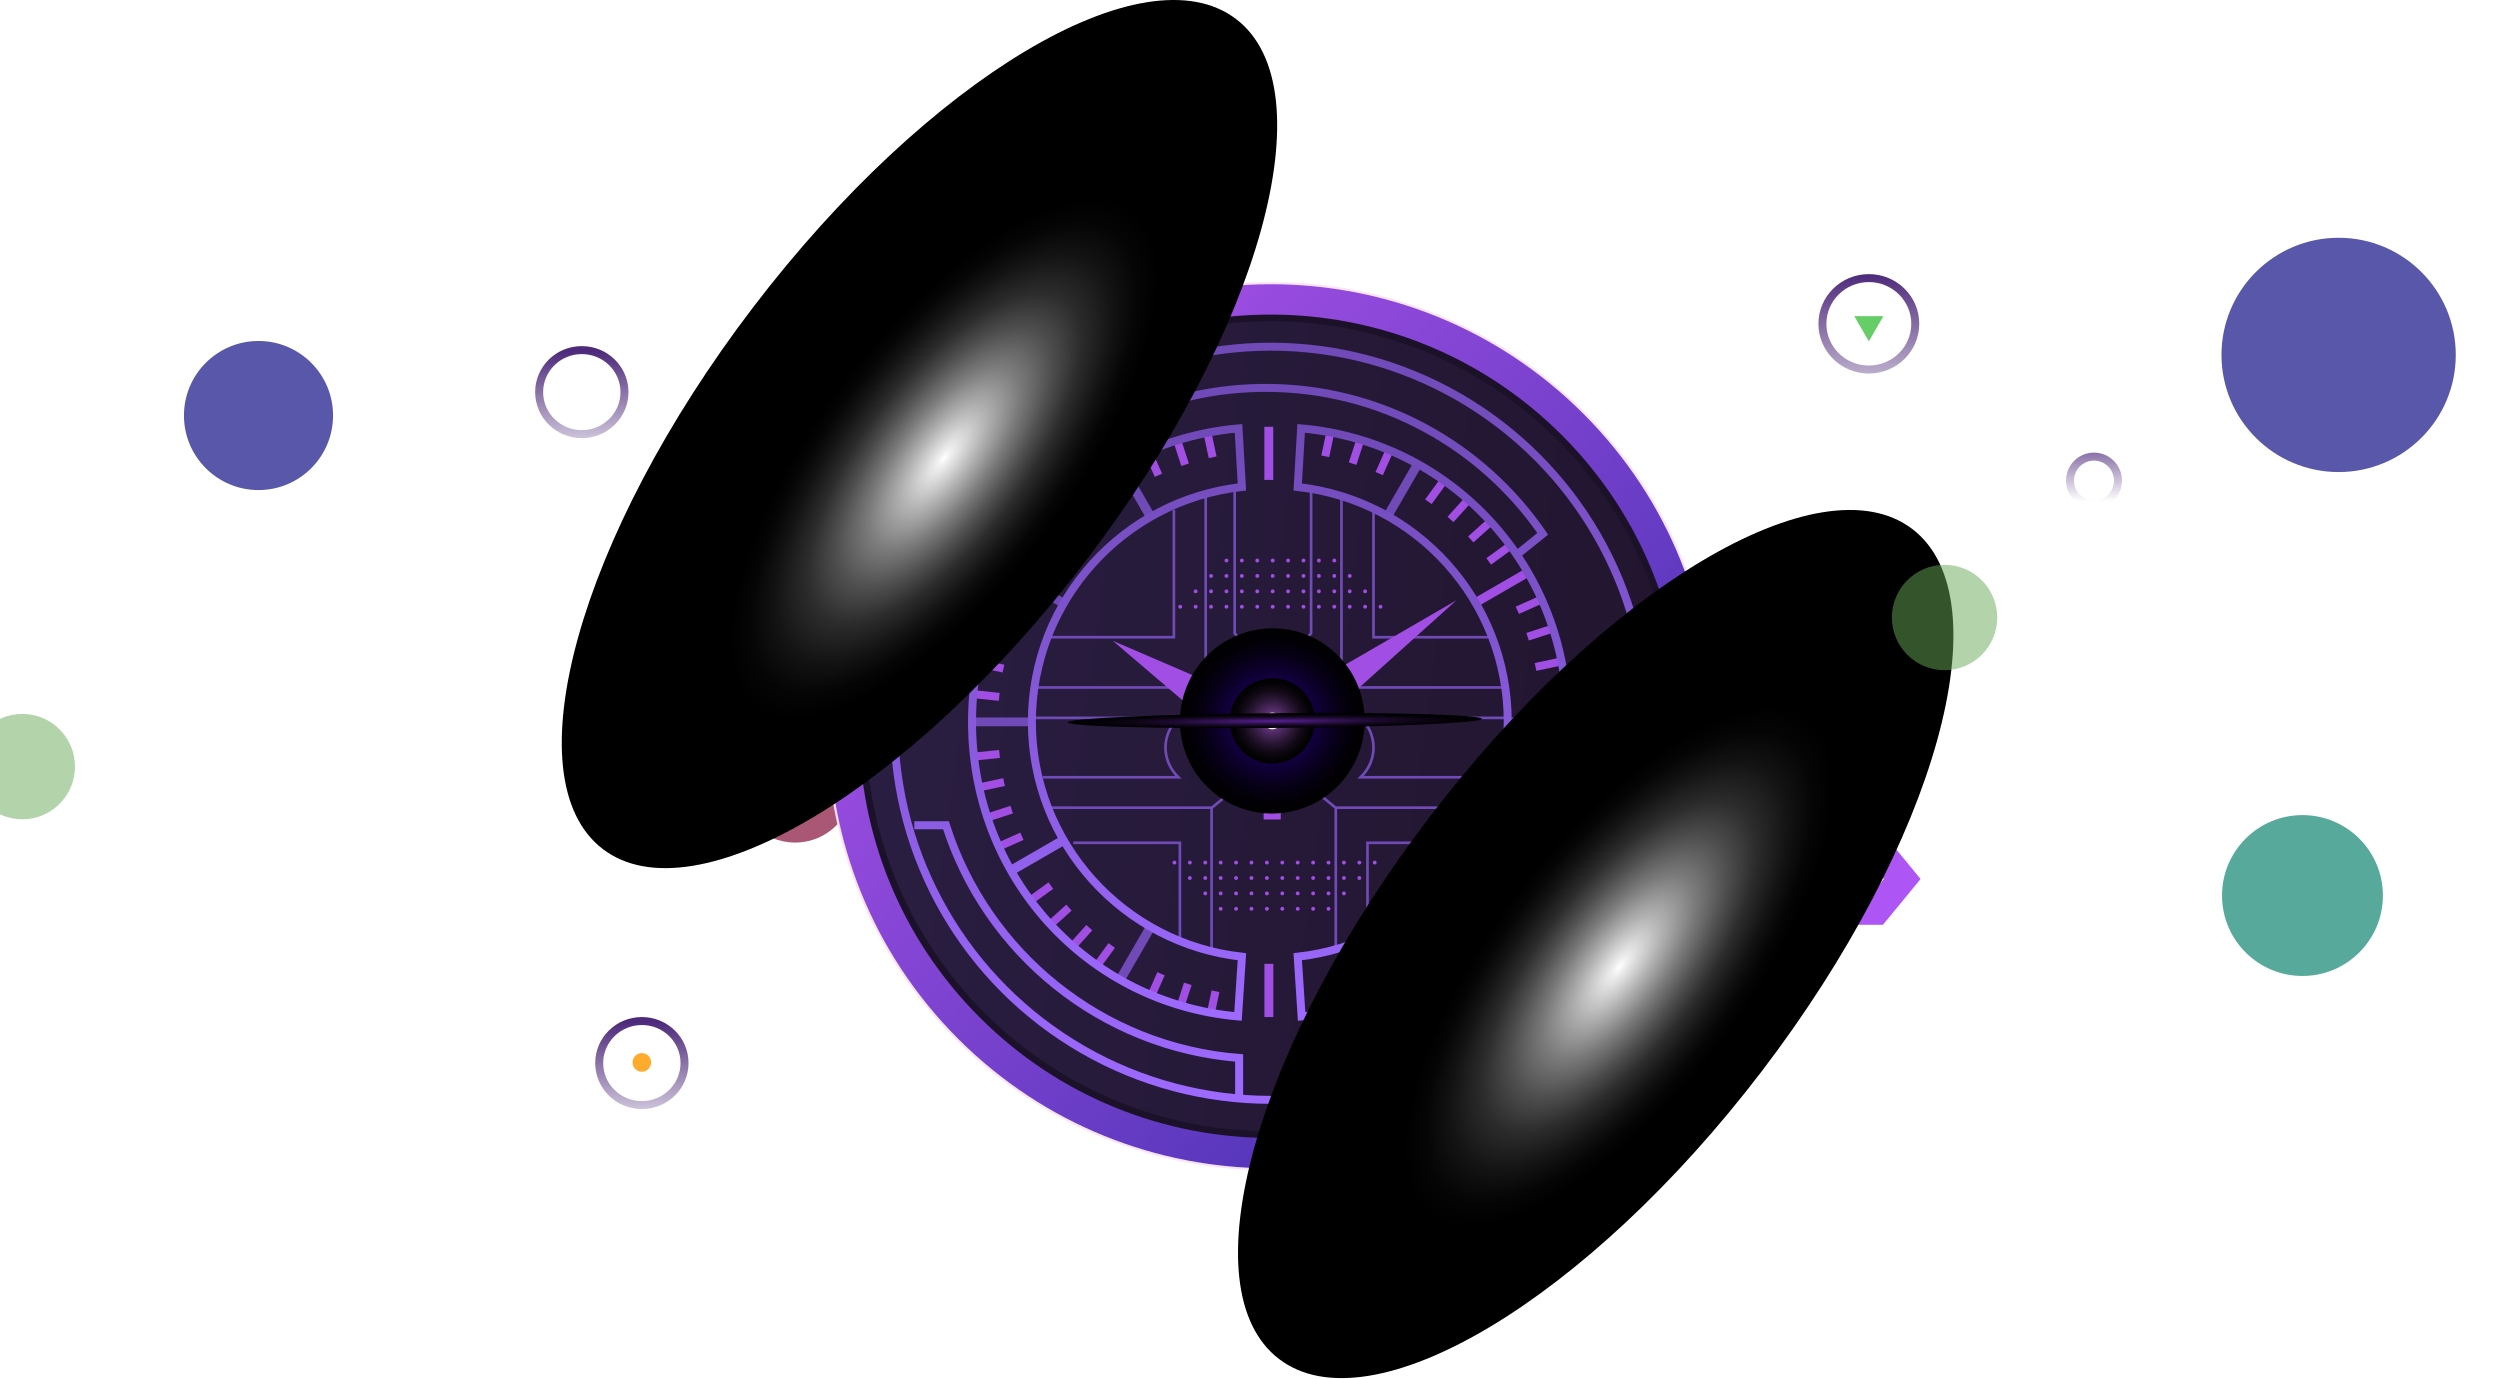<svg width="939" height="518" viewBox="0 0 939 518" fill="none" xmlns="http://www.w3.org/2000/svg">
<g filter="url(#filter0_iif_3827_11910)">
<circle cx="306.907" cy="295.907" r="21.907" fill="#AA5775"/>
</g>
<path d="M490.267 227.017L476.135 209.813L490.267 192.604H504.054L489.921 209.808L504.059 227.017H490.267Z" fill="#AE55F5"/>
<path d="M463.601 227.017L449.469 209.813L463.601 192.604H477.382L463.25 209.808L477.388 227.017H463.601Z" fill="#AE55F5"/>
<path d="M436.929 227.017L422.797 209.813L436.929 192.604H450.716L436.583 209.808L450.721 227.017H436.929Z" fill="#AE55F5"/>
<path d="M410.263 227.017L396.125 209.813L410.263 192.604H424.044L409.911 209.808L424.049 227.017H410.263Z" fill="#AE55F5"/>
<path d="M383.591 227.017L369.459 209.813L383.591 192.604H397.378L383.245 209.808L397.383 227.017H383.591Z" fill="#AE55F5"/>
<path d="M356.927 227.017L342.789 209.813L356.927 192.604H370.708L356.575 209.808L370.713 227.017H356.927Z" fill="#AE55F5"/>
<path d="M330.256 227.017L316.123 209.813L330.256 192.604H344.042L329.909 209.808L344.042 227.017H330.256Z" fill="#AE55F5"/>
<path d="M303.589 227.017L289.451 209.813L303.589 192.604H317.37L303.237 209.808L317.375 227.017H303.589Z" fill="#AE55F5"/>
<path d="M276.918 227.017L262.785 209.813L276.918 192.604H290.704L276.571 209.808L290.704 227.017H276.918Z" fill="#AE55F5"/>
<path d="M250.251 227.017L236.113 209.813L250.251 192.604H264.032L249.9 209.808L264.038 227.017H250.251Z" fill="#AE55F5"/>
<path d="M467.215 347.36L481.348 330.156L467.215 312.946H453.429L467.561 330.15L453.423 347.36H467.215Z" fill="#AE55F5"/>
<path d="M493.881 347.36L508.014 330.156L493.881 312.946H480.1L494.233 330.15L480.095 347.36H493.881Z" fill="#AE55F5"/>
<path d="M520.553 347.36L534.686 330.156L520.553 312.946H506.767L520.899 330.15L506.761 347.36H520.553Z" fill="#AE55F5"/>
<path d="M547.219 347.36L561.357 330.156L547.219 312.946H533.439L547.571 330.15L533.433 347.36H547.219Z" fill="#AE55F5"/>
<path d="M573.891 347.36L588.023 330.156L573.891 312.946H560.105L574.237 330.15L560.099 347.36H573.891Z" fill="#AE55F5"/>
<path d="M600.555 347.36L614.693 330.156L600.555 312.946H586.775L600.907 330.15L586.769 347.36H600.555Z" fill="#AE55F5"/>
<path d="M627.227 347.36L641.359 330.156L627.227 312.946H613.441L627.573 330.15L613.441 347.36H627.227Z" fill="#AE55F5"/>
<path d="M653.893 347.36L668.031 330.156L653.893 312.946H640.112L654.245 330.15L640.107 347.36H653.893Z" fill="#AE55F5"/>
<path d="M680.565 347.36L694.697 330.156L680.565 312.946H666.778L680.911 330.15L666.778 347.36H680.565Z" fill="#AE55F5"/>
<path d="M707.231 347.36L721.369 330.156L707.231 312.946H693.45L707.583 330.15L693.445 347.36H707.231Z" fill="#AE55F5"/>
<path d="M594.925 390.415C659.89 325.45 659.89 220.121 594.925 155.155C529.959 90.19 424.63 90.19 359.665 155.155C294.7 220.12 294.7 325.45 359.665 390.415C424.63 455.38 529.959 455.38 594.925 390.415Z" fill="url(#paint0_linear_3827_11910)"/>
<path d="M594.991 155.089C659.992 220.091 659.992 325.479 594.991 390.481C529.989 455.483 424.601 455.483 359.599 390.481C294.597 325.479 294.597 220.091 359.599 155.089C424.601 90.088 529.989 90.088 594.991 155.089Z" stroke="#F8E4FF" stroke-width="0.838"/>
<path d="M626.617 305.843C644.839 223.446 592.815 141.878 510.417 123.656C428.02 105.434 346.452 157.459 328.23 239.856C310.008 322.253 362.033 403.822 444.43 422.043C526.828 440.265 608.396 388.24 626.617 305.843Z" fill="url(#paint1_linear_3827_11910)"/>
<path d="M463.738 184.209L463.738 237.896C469.667 245.073 485.789 245.801 492.446 237.896L492.446 184.211" stroke="#704AB7"/>
<path d="M564.74 258.209L503.854 258.209V185.701M559.517 303.353L501.717 303.353V356.676M504.051 257.953L494.463 264.089C504.262 273.321 504.262 288.241 494.463 297.473L501.914 303.609" stroke="#704AB7"/>
<path d="M553.672 316.556H513.628V352.949" stroke="#704AB7"/>
<path d="M559.658 239.336H515.889V191.542" stroke="#704AB7"/>
<path d="M389.211 258.209L452.861 258.209V185.701M394.434 303.353L455.081 303.353V356.676M452.664 257.953L462.335 264.089C452.536 273.321 452.536 288.241 462.335 297.473L454.884 303.609" stroke="#704AB7"/>
<path d="M403.127 316.556H443.171V352.949" stroke="#704AB7"/>
<path d="M388.504 269.629H442.574C436.152 275.877 436.152 285.684 442.574 291.933H391.605" stroke="#704AB7"/>
<path d="M565.143 269.629H511.072C517.495 275.877 517.495 285.684 511.072 291.933H562.042" stroke="#704AB7"/>
<path d="M394.242 239.336H440.909V191.542" stroke="#704AB7"/>
<path d="M695.115 339.21V339.173H697.423L695.115 339.21Z" fill="#704AB7"/>
<path d="M585.747 164.333C645.644 224.23 645.644 321.341 585.747 381.237C525.851 441.134 428.739 441.134 368.843 381.237C308.947 321.341 308.947 224.229 368.843 164.333C428.739 104.437 525.851 104.437 585.747 164.333Z" stroke="#1B1229" stroke-width="2.514"/>
<path d="M411.37 182.049L416.613 189.255M402.336 189.443L408.305 196.058M442.372 166.077L445.115 174.547M453.611 163.039L455.467 171.751M431.482 170.353L435.112 178.5M394.135 197.752L400.776 203.721M386.848 206.867L394.054 212.11M366.467 260.804L375.313 261.746M368.215 249.269L376.899 251.125M375.313 227.06L383.433 230.69M371.172 238.003L379.615 240.746M368.43 295.598L377.115 293.742M366.574 284.09L375.421 283.175M394.914 346.847L401.502 340.904M412.311 362.334L417.554 355.128M403.196 355.048L409.138 348.433M387.52 337.839L394.699 332.623M371.549 306.837L379.992 304.094M375.743 317.7L383.837 314.097M454.687 380.968L456.542 372.31M432.477 373.869L436.08 365.749M443.394 377.983L446.136 369.54" stroke="#A14EE4" stroke-width="3"/>
<path d="M559.036 196.651L552.415 202.605M578.018 225.592L569.902 229.223M566.378 205.622L559.17 210.855M582.237 236.405L573.773 239.155M550.786 188.482L544.806 195.103M510.792 165.681L508.042 174.145M499.606 162.718L497.764 171.395M521.632 169.766L518.028 177.882M541.762 181.246L536.503 188.455M567.019 335.722L559.81 330.489M551.614 352.942L545.687 346.348M559.757 344.719L553.162 338.766M542.617 360.311L537.411 353.129M511.86 376.17L509.11 367.733M522.646 371.952L519.042 363.835M500.674 379.214L498.832 370.537M582.557 304.726L574.121 301.976M578.446 315.565L570.329 311.961M587.11 260.113L578.327 261.047M585.375 248.659L576.752 250.501M585.161 294.66L576.538 292.818M587.004 283.233L578.22 282.326" stroke="#A14EE4" stroke-width="3"/>
<path d="M573.463 217.146L571.804 214.257L554.444 224.289C555.005 225.252 555.567 226.188 556.102 227.177L573.463 217.146ZM474.917 180.286C475.479 180.286 476.041 180.232 476.576 180.232C477.111 180.232 477.673 180.259 478.234 180.286V160.304H474.891V180.286H474.917ZM474.917 361.995V382.004H478.261V361.995C477.699 361.995 477.164 362.048 476.603 362.048C476.041 362.048 475.479 362.022 474.944 361.995H474.917Z" fill="#A14EE4"/>
<path d="M381.556 327.997L379.77 324.884L398.388 314.134C398.964 315.171 399.541 316.238 400.175 317.246L381.556 327.997Z" fill="url(#paint2_linear_3827_11910)"/>
<path d="M523.218 193.756C522.231 193.18 521.245 192.605 520.258 192.056L530.537 174.267L533.497 175.966L523.218 193.756Z" fill="#704AB7"/>
<path d="M386.707 269.469C386.679 270.004 386.679 270.565 386.679 271.127C386.679 271.689 386.707 272.224 386.707 272.786H365.406V269.469H386.707Z" fill="#704AB7"/>
<path d="M588.793 269.469C588.765 270.004 588.765 270.565 588.765 271.127C588.765 271.689 588.793 272.224 588.793 272.786H567.492V269.469H588.793Z" fill="#704AB7"/>
<path d="M422.77 367.934L419.732 366.19L430.222 348.023C431.234 348.614 432.247 349.205 433.259 349.767L422.77 367.934Z" fill="#704AB7"/>
<path d="M530.334 367.987L519.469 349.162C520.544 348.581 521.59 347.97 522.606 347.36L533.472 366.186L530.334 367.987Z" fill="#704AB7"/>
<path d="M571.682 327.996L553.355 317.419C553.949 316.401 554.543 315.382 555.109 314.364L573.436 324.942L571.682 327.996Z" fill="url(#paint3_linear_3827_11910)"/>
<path d="M397.761 227.633L379.77 217.261H379.797L381.521 214.258L399.485 224.63C398.901 225.631 398.318 226.632 397.761 227.633Z" fill="#704AB7"/>
<path d="M422.729 174.294L433.202 192.412C432.194 192.972 431.186 193.56 430.178 194.148L419.705 176.03L422.729 174.294Z" fill="#704AB7"/>
<path d="M417.98 240.699L458.083 257.947C458.083 257.947 452.748 263.228 451.417 269.218L417.98 240.699Z" fill="#A14EE4"/>
<path d="M491.391 257.704L547.045 225.462L499.363 268.285C499.363 268.285 497.739 260.752 491.391 257.704Z" fill="#A14EE4"/>
<path fill-rule="evenodd" clip-rule="evenodd" d="M474.627 252.313H481.048V257.727C487.317 259.205 491.982 264.819 491.982 271.519C491.982 279.346 485.616 285.691 477.763 285.691C469.911 285.691 463.545 279.346 463.545 271.519C463.545 264.766 468.283 259.116 474.627 257.693V252.313ZM485.833 271.519C485.833 275.961 482.22 279.562 477.763 279.562C473.306 279.562 469.693 275.961 469.693 271.519C469.693 267.076 473.306 263.475 477.763 263.475C482.22 263.475 485.833 267.076 485.833 271.519ZM483.965 294.538C482.361 296.137 480.187 297.034 477.919 297.034C475.652 297.034 473.477 296.137 471.874 294.538C470.27 292.94 469.37 290.773 469.37 288.513H463.67C463.67 292.279 465.171 295.892 467.843 298.556C469.725 300.431 472.079 301.728 474.627 302.331V307.784H481.048V302.369C483.659 301.783 486.073 300.471 487.995 298.556C490.667 295.892 492.168 292.279 492.168 288.513H486.469C486.469 290.773 485.568 292.94 483.965 294.538Z" fill="#A14EE4"/>
<path d="M465.182 160.902C408.368 165.898 365.092 213.016 365.092 271.128C365.092 329.24 408.184 376.774 464.998 381.769L466.465 359.345C422.089 354.435 387.576 316.812 387.576 271.128C387.576 225.443 422.089 187.82 466.465 182.91L465.182 160.902Z" stroke="url(#paint4_linear_3827_11910)" stroke-width="3"/>
<path d="M488.703 160.902C545.517 165.898 588.793 213.016 588.793 271.128C588.793 329.24 545.701 376.774 488.886 381.769L487.42 359.345C531.795 354.435 566.309 316.812 566.309 271.128C566.309 225.443 531.795 187.82 487.42 182.91L488.703 160.902Z" stroke="url(#paint5_linear_3827_11910)" stroke-width="3"/>
<circle cx="477.294" cy="271.66" r="141.444" stroke="url(#paint6_linear_3827_11910)" stroke-width="3"/>
<circle cx="460.657" cy="210.534" r="0.723" fill="#A14EE4"/>
<circle cx="466.444" cy="210.534" r="0.723" fill="#A14EE4"/>
<circle cx="472.231" cy="210.534" r="0.723" fill="#A14EE4"/>
<circle cx="478.018" cy="210.534" r="0.723" fill="#A14EE4"/>
<circle cx="483.803" cy="210.534" r="0.723" fill="#A14EE4"/>
<circle cx="489.591" cy="210.534" r="0.723" fill="#A14EE4"/>
<circle cx="495.378" cy="210.534" r="0.723" fill="#A14EE4"/>
<circle cx="501.165" cy="210.534" r="0.723" fill="#A14EE4"/>
<circle cx="460.657" cy="216.321" r="0.723" fill="#A14EE4"/>
<circle cx="454.87" cy="216.321" r="0.723" fill="#A14EE4"/>
<circle cx="466.444" cy="216.321" r="0.723" fill="#A14EE4"/>
<circle cx="472.231" cy="216.321" r="0.723" fill="#A14EE4"/>
<circle cx="478.016" cy="216.321" r="0.723" fill="#A14EE4"/>
<circle cx="483.803" cy="216.321" r="0.723" fill="#A14EE4"/>
<circle cx="489.591" cy="216.321" r="0.723" fill="#A14EE4"/>
<circle cx="495.378" cy="216.321" r="0.723" fill="#A14EE4"/>
<circle cx="501.165" cy="216.321" r="0.723" fill="#A14EE4"/>
<circle cx="506.952" cy="216.321" r="0.723" fill="#A14EE4"/>
<circle cx="460.657" cy="222.107" r="0.723" fill="#A14EE4"/>
<circle cx="454.87" cy="222.107" r="0.723" fill="#A14EE4"/>
<circle cx="449.083" cy="222.107" r="0.723" fill="#A14EE4"/>
<circle cx="466.444" cy="222.107" r="0.723" fill="#A14EE4"/>
<circle cx="472.229" cy="222.107" r="0.723" fill="#A14EE4"/>
<circle cx="478.016" cy="222.107" r="0.723" fill="#A14EE4"/>
<circle cx="483.803" cy="222.107" r="0.723" fill="#A14EE4"/>
<circle cx="489.591" cy="222.107" r="0.723" fill="#A14EE4"/>
<circle cx="495.378" cy="222.107" r="0.723" fill="#A14EE4"/>
<circle cx="501.165" cy="222.107" r="0.723" fill="#A14EE4"/>
<circle cx="506.952" cy="222.107" r="0.723" fill="#A14EE4"/>
<circle cx="512.739" cy="222.107" r="0.723" fill="#A14EE4"/>
<circle cx="460.657" cy="227.894" r="0.723" fill="#A14EE4"/>
<circle cx="454.87" cy="227.894" r="0.723" fill="#A14EE4"/>
<circle cx="449.083" cy="227.894" r="0.723" fill="#A14EE4"/>
<circle cx="443.296" cy="227.894" r="0.723" fill="#A14EE4"/>
<circle cx="466.442" cy="227.894" r="0.723" fill="#A14EE4"/>
<circle cx="472.229" cy="227.894" r="0.723" fill="#A14EE4"/>
<circle cx="478.016" cy="227.894" r="0.723" fill="#A14EE4"/>
<circle cx="483.803" cy="227.894" r="0.723" fill="#A14EE4"/>
<circle cx="489.591" cy="227.894" r="0.723" fill="#A14EE4"/>
<circle cx="495.378" cy="227.894" r="0.723" fill="#A14EE4"/>
<circle cx="501.165" cy="227.894" r="0.723" fill="#A14EE4"/>
<circle cx="506.952" cy="227.894" r="0.723" fill="#A14EE4"/>
<circle cx="512.737" cy="227.894" r="0.723" fill="#A14EE4"/>
<circle cx="518.524" cy="227.894" r="0.723" fill="#A14EE4"/>
<circle r="0.723" transform="matrix(1 0 0 -1 458.487 341.35)" fill="#A14EE4"/>
<circle r="0.723" transform="matrix(1 0 0 -1 464.274 341.35)" fill="#A14EE4"/>
<circle r="0.723" transform="matrix(1 0 0 -1 470.061 341.35)" fill="#A14EE4"/>
<circle r="0.723" transform="matrix(1 0 0 -1 475.848 341.35)" fill="#A14EE4"/>
<circle r="0.723" transform="matrix(1 0 0 -1 481.634 341.35)" fill="#A14EE4"/>
<circle r="0.723" transform="matrix(1 0 0 -1 487.421 341.35)" fill="#A14EE4"/>
<circle r="0.723" transform="matrix(1 0 0 -1 493.208 341.35)" fill="#A14EE4"/>
<circle r="0.723" transform="matrix(1 0 0 -1 498.995 341.35)" fill="#A14EE4"/>
<circle r="0.723" transform="matrix(1 0 0 -1 458.487 335.563)" fill="#A14EE4"/>
<circle r="0.723" transform="matrix(1 0 0 -1 452.7 335.563)" fill="#A14EE4"/>
<circle r="0.723" transform="matrix(1 0 0 -1 464.274 335.563)" fill="#A14EE4"/>
<circle r="0.723" transform="matrix(1 0 0 -1 470.061 335.563)" fill="#A14EE4"/>
<circle r="0.723" transform="matrix(1 0 0 -1 475.846 335.563)" fill="#A14EE4"/>
<circle r="0.723" transform="matrix(1 0 0 -1 481.634 335.563)" fill="#A14EE4"/>
<circle r="0.723" transform="matrix(1 0 0 -1 487.421 335.563)" fill="#A14EE4"/>
<circle r="0.723" transform="matrix(1 0 0 -1 493.208 335.563)" fill="#A14EE4"/>
<circle r="0.723" transform="matrix(1 0 0 -1 498.995 335.563)" fill="#A14EE4"/>
<circle r="0.723" transform="matrix(1 0 0 -1 504.782 335.563)" fill="#A14EE4"/>
<circle r="0.723" transform="matrix(1 0 0 -1 458.487 329.777)" fill="#A14EE4"/>
<circle r="0.723" transform="matrix(1 0 0 -1 452.7 329.777)" fill="#A14EE4"/>
<circle r="0.723" transform="matrix(1 0 0 -1 446.913 329.777)" fill="#A14EE4"/>
<circle r="0.723" transform="matrix(1 0 0 -1 464.274 329.777)" fill="#A14EE4"/>
<circle r="0.723" transform="matrix(1 0 0 -1 470.059 329.777)" fill="#A14EE4"/>
<circle r="0.723" transform="matrix(1 0 0 -1 475.846 329.777)" fill="#A14EE4"/>
<circle r="0.723" transform="matrix(1 0 0 -1 481.634 329.777)" fill="#A14EE4"/>
<circle r="0.723" transform="matrix(1 0 0 -1 487.421 329.777)" fill="#A14EE4"/>
<circle r="0.723" transform="matrix(1 0 0 -1 493.208 329.777)" fill="#A14EE4"/>
<circle r="0.723" transform="matrix(1 0 0 -1 498.995 329.777)" fill="#A14EE4"/>
<circle r="0.723" transform="matrix(1 0 0 -1 504.782 329.777)" fill="#A14EE4"/>
<circle r="0.723" transform="matrix(1 0 0 -1 510.569 329.777)" fill="#A14EE4"/>
<circle r="0.723" transform="matrix(1 0 0 -1 458.487 323.99)" fill="#A14EE4"/>
<circle r="0.723" transform="matrix(1 0 0 -1 452.7 323.99)" fill="#A14EE4"/>
<circle r="0.723" transform="matrix(1 0 0 -1 446.913 323.99)" fill="#A14EE4"/>
<circle r="0.723" transform="matrix(1 0 0 -1 441.126 323.99)" fill="#A14EE4"/>
<circle r="0.723" transform="matrix(1 0 0 -1 464.272 323.99)" fill="#A14EE4"/>
<circle r="0.723" transform="matrix(1 0 0 -1 470.059 323.99)" fill="#A14EE4"/>
<circle r="0.723" transform="matrix(1 0 0 -1 475.846 323.99)" fill="#A14EE4"/>
<circle r="0.723" transform="matrix(1 0 0 -1 481.634 323.99)" fill="#A14EE4"/>
<circle r="0.723" transform="matrix(1 0 0 -1 487.421 323.99)" fill="#A14EE4"/>
<circle r="0.723" transform="matrix(1 0 0 -1 493.208 323.99)" fill="#A14EE4"/>
<circle r="0.723" transform="matrix(1 0 0 -1 498.995 323.99)" fill="#A14EE4"/>
<circle r="0.723" transform="matrix(1 0 0 -1 504.782 323.99)" fill="#A14EE4"/>
<circle r="0.723" transform="matrix(1 0 0 -1 510.567 323.99)" fill="#A14EE4"/>
<circle r="0.723" transform="matrix(1 0 0 -1 516.354 323.99)" fill="#A14EE4"/>
<path d="M465.418 412.034V397.373C413.563 393.294 370.531 357.832 355.308 309.972H343.417M487.464 412.034V397.199C524.415 393.702 556.72 374.252 577.417 345.811L566.506 337.502M341.148 245.622H352.108C364.13 188.54 414.78 145.689 475.439 145.689C518.62 145.689 556.728 167.404 579.441 200.509L569.812 208.273" stroke="url(#paint7_linear_3827_11910)" stroke-width="3"/>
<path style="mix-blend-mode:screen" d="M462.084 301.798C479.136 310.49 500.038 303.65 508.769 286.521C517.501 269.391 510.756 248.459 493.704 239.767C476.652 231.075 455.75 237.915 447.018 255.044C438.287 272.174 445.032 293.106 462.084 301.798Z" fill="url(#paint8_radial_3827_11910)"/>
<path style="mix-blend-mode:screen" d="M490.357 280.82C495.908 273.905 494.834 263.807 487.958 258.267C481.082 252.726 471.007 253.84 465.456 260.755C459.905 267.67 460.979 277.767 467.855 283.308C474.731 288.849 484.806 287.735 490.357 280.82Z" fill="url(#paint9_radial_3827_11910)"/>
<g style="mix-blend-mode:screen">
<path d="M480.675 272.2C480.394 272.751 479.957 273.207 479.419 273.511C478.88 273.814 478.265 273.952 477.65 273.906C477.035 273.86 476.449 273.632 475.964 273.252C475.479 272.872 475.117 272.356 474.925 271.769C474.733 271.182 474.719 270.551 474.883 269.955C475.048 269.358 475.386 268.824 475.852 268.418C476.319 268.012 476.895 267.754 477.507 267.675C478.119 267.596 478.739 267.7 479.291 267.974C479.662 268.157 479.992 268.411 480.263 268.723C480.534 269.035 480.74 269.399 480.869 269.792C480.998 270.186 481.047 270.601 481.014 271.015C480.981 271.428 480.865 271.831 480.675 272.2Z" fill="white"/>
</g>
<path style="mix-blend-mode:screen" d="M401.049 271.318C401.057 269.802 435.862 268.254 478.844 267.849C521.826 267.445 556.6 268.461 556.599 269.998C556.598 271.535 521.806 273.056 478.845 273.42C435.884 273.783 401.068 272.849 401.049 271.318Z" fill="url(#paint10_radial_3827_11910)"/>
<path style="mix-blend-mode:color-dodge" d="M718.274 198.703C752.764 225.023 727.484 316.143 661.814 402.233C596.134 488.323 514.924 536.773 480.424 510.453C445.934 484.133 471.214 393.013 536.894 306.923C602.574 220.843 683.784 172.393 718.274 198.703Z" fill="url(#paint11_radial_3827_11910)"/>
<path style="mix-blend-mode:color-dodge" d="M464.28 7.161C498.77 33.481 473.49 124.601 407.82 210.691C342.14 296.781 260.93 345.231 226.43 318.911C191.94 292.591 217.21 201.471 282.9 115.381C348.58 29.301 429.79 -19.149 464.28 7.161Z" fill="url(#paint12_radial_3827_11910)"/>
<path d="M257.112 399.286C257.112 390.589 249.956 383.503 241.085 383.503C232.214 383.503 225.059 390.589 225.059 399.286C225.059 407.983 232.214 415.069 241.085 415.069C249.956 415.069 257.112 407.983 257.112 399.286Z" stroke="url(#paint13_linear_3827_11910)" stroke-width="3"/>
<ellipse rx="3.49" ry="3.51" transform="matrix(1 0 0 -1 241.086 399.041)" fill="#FFAB2E"/>
<path d="M719.375 121.629C719.375 131.094 711.588 138.803 701.938 138.803C692.287 138.803 684.5 131.094 684.5 121.629C684.5 112.163 692.287 104.454 701.938 104.454C711.588 104.454 719.375 112.163 719.375 121.629Z" stroke="url(#paint14_linear_3827_11910)" stroke-width="3"/>
<path d="M701.937 128.203L696.471 118.734H707.404L701.937 128.203Z" fill="#66CE67"/>
<path d="M234.553 147.283C234.553 138.586 227.397 131.5 218.526 131.5C209.655 131.5 202.5 138.586 202.5 147.283C202.5 155.98 209.655 163.066 218.526 163.066C227.397 163.066 234.553 155.98 234.553 147.283Z" stroke="url(#paint15_linear_3827_11910)" stroke-width="3"/>
<circle r="9" transform="matrix(1 0 0 -1 786.5 180.5)" stroke="url(#paint16_linear_3827_11910)" stroke-width="3"/>
<g filter="url(#filter1_ii_3827_11910)">
<circle cx="109" cy="158" r="28" fill="#5957AA"/>
</g>
<g filter="url(#filter2_ii_3827_11910)">
<circle cx="895" cy="136" r="44" fill="#5957AA"/>
</g>
<g filter="url(#filter3_f_3827_11910)">
<g filter="url(#filter4_ii_3827_11910)">
<circle cx="876.212" cy="338.212" r="30.212" fill="#57AA9B"/>
</g>
</g>
<g opacity="0.5" filter="url(#filter5_f_3827_11910)">
<g filter="url(#filter6_ii_3827_11910)">
<circle cx="741.788" cy="233.788" r="19.788" fill="#68AA57"/>
</g>
</g>
<g opacity="0.5" filter="url(#filter7_f_3827_11910)">
<g filter="url(#filter8_ii_3827_11910)">
<circle cx="19.788" cy="289.788" r="19.788" fill="#68AA57"/>
</g>
</g>
<defs>
<filter id="filter0_iif_3827_11910" x="275.835" y="269" width="57.98" height="53.813" filterUnits="userSpaceOnUse" color-interpolation-filters="sRGB">
<feFlood flood-opacity="0" result="BackgroundImageFix"/>
<feBlend mode="normal" in="SourceGraphic" in2="BackgroundImageFix" result="shape"/>
<feColorMatrix in="SourceAlpha" type="matrix" values="0 0 0 0 0 0 0 0 0 0 0 0 0 0 0 0 0 0 127 0" result="hardAlpha"/>
<feOffset dx="-9.165" dy="-1.565"/>
<feGaussianBlur stdDeviation="5.588"/>
<feComposite in2="hardAlpha" operator="arithmetic" k2="-1" k3="1"/>
<feColorMatrix type="matrix" values="0 0 0 0 1 0 0 0 0 1 0 0 0 0 1 0 0 0 0.5 0"/>
<feBlend mode="normal" in2="shape" result="effect1_innerShadow_3827_11910"/>
<feColorMatrix in="SourceAlpha" type="matrix" values="0 0 0 0 0 0 0 0 0 0 0 0 0 0 0 0 0 0 127 0" result="hardAlpha"/>
<feOffset dx="0.894" dy="0.224"/>
<feGaussianBlur stdDeviation="1.118"/>
<feComposite in2="hardAlpha" operator="arithmetic" k2="-1" k3="1"/>
<feColorMatrix type="matrix" values="0 0 0 0 0.967 0 0 0 0 0.419 0 0 0 0 0.419 0 0 0 1 0"/>
<feBlend mode="normal" in2="effect1_innerShadow_3827_11910" result="effect2_innerShadow_3827_11910"/>
<feGaussianBlur stdDeviation="2.5" result="effect3_foregroundBlur_3827_11910"/>
</filter>
<filter id="filter1_ii_3827_11910" x="67.807" y="127.748" width="70.48" height="58.574" filterUnits="userSpaceOnUse" color-interpolation-filters="sRGB">
<feFlood flood-opacity="0" result="BackgroundImageFix"/>
<feBlend mode="normal" in="SourceGraphic" in2="BackgroundImageFix" result="shape"/>
<feColorMatrix in="SourceAlpha" type="matrix" values="0 0 0 0 0 0 0 0 0 0 0 0 0 0 0 0 0 0 127 0" result="hardAlpha"/>
<feOffset dx="-13.193" dy="-2.252"/>
<feGaussianBlur stdDeviation="8.045"/>
<feComposite in2="hardAlpha" operator="arithmetic" k2="-1" k3="1"/>
<feColorMatrix type="matrix" values="0 0 0 0 1 0 0 0 0 1 0 0 0 0 1 0 0 0 0.5 0"/>
<feBlend mode="normal" in2="shape" result="effect1_innerShadow_3827_11910"/>
<feColorMatrix in="SourceAlpha" type="matrix" values="0 0 0 0 0 0 0 0 0 0 0 0 0 0 0 0 0 0 127 0" result="hardAlpha"/>
<feOffset dx="1.287" dy="0.322"/>
<feGaussianBlur stdDeviation="1.609"/>
<feComposite in2="hardAlpha" operator="arithmetic" k2="-1" k3="1"/>
<feColorMatrix type="matrix" values="0 0 0 0 0.419 0 0 0 0 0.868 0 0 0 0 0.967 0 0 0 1 0"/>
<feBlend mode="normal" in2="effect1_innerShadow_3827_11910" result="effect2_innerShadow_3827_11910"/>
</filter>
<filter id="filter2_ii_3827_11910" x="832.592" y="88.857" width="108.204" height="91.592" filterUnits="userSpaceOnUse" color-interpolation-filters="sRGB">
<feFlood flood-opacity="0" result="BackgroundImageFix"/>
<feBlend mode="normal" in="SourceGraphic" in2="BackgroundImageFix" result="shape"/>
<feColorMatrix in="SourceAlpha" type="matrix" values="0 0 0 0 0 0 0 0 0 0 0 0 0 0 0 0 0 0 127 0" result="hardAlpha"/>
<feOffset dx="-18.408" dy="-3.143"/>
<feGaussianBlur stdDeviation="11.225"/>
<feComposite in2="hardAlpha" operator="arithmetic" k2="-1" k3="1"/>
<feColorMatrix type="matrix" values="0 0 0 0 1 0 0 0 0 1 0 0 0 0 1 0 0 0 0.5 0"/>
<feBlend mode="normal" in2="shape" result="effect1_innerShadow_3827_11910"/>
<feColorMatrix in="SourceAlpha" type="matrix" values="0 0 0 0 0 0 0 0 0 0 0 0 0 0 0 0 0 0 127 0" result="hardAlpha"/>
<feOffset dx="1.796" dy="0.449"/>
<feGaussianBlur stdDeviation="2.245"/>
<feComposite in2="hardAlpha" operator="arithmetic" k2="-1" k3="1"/>
<feColorMatrix type="matrix" values="0 0 0 0 0.419 0 0 0 0 0.868 0 0 0 0 0.967 0 0 0 1 0"/>
<feBlend mode="normal" in2="effect1_innerShadow_3827_11910" result="effect2_innerShadow_3827_11910"/>
</filter>
<filter id="filter3_f_3827_11910" x="842" y="304" width="68.424" height="68.425" filterUnits="userSpaceOnUse" color-interpolation-filters="sRGB">
<feFlood flood-opacity="0" result="BackgroundImageFix"/>
<feBlend mode="normal" in="SourceGraphic" in2="BackgroundImageFix" result="shape"/>
<feGaussianBlur stdDeviation="2" result="effect1_foregroundBlur_3827_11910"/>
</filter>
<filter id="filter4_ii_3827_11910" x="833.36" y="305.842" width="74.297" height="62.891" filterUnits="userSpaceOnUse" color-interpolation-filters="sRGB">
<feFlood flood-opacity="0" result="BackgroundImageFix"/>
<feBlend mode="normal" in="SourceGraphic" in2="BackgroundImageFix" result="shape"/>
<feColorMatrix in="SourceAlpha" type="matrix" values="0 0 0 0 0 0 0 0 0 0 0 0 0 0 0 0 0 0 127 0" result="hardAlpha"/>
<feOffset dx="-12.64" dy="-2.158"/>
<feGaussianBlur stdDeviation="7.707"/>
<feComposite in2="hardAlpha" operator="arithmetic" k2="-1" k3="1"/>
<feColorMatrix type="matrix" values="0 0 0 0 1 0 0 0 0 1 0 0 0 0 1 0 0 0 0.5 0"/>
<feBlend mode="normal" in2="shape" result="effect1_innerShadow_3827_11910"/>
<feColorMatrix in="SourceAlpha" type="matrix" values="0 0 0 0 0 0 0 0 0 0 0 0 0 0 0 0 0 0 127 0" result="hardAlpha"/>
<feOffset dx="1.233" dy="0.308"/>
<feGaussianBlur stdDeviation="1.541"/>
<feComposite in2="hardAlpha" operator="arithmetic" k2="-1" k3="1"/>
<feColorMatrix type="matrix" values="0 0 0 0 0.419 0 0 0 0 0.868 0 0 0 0 0.967 0 0 0 1 0"/>
<feBlend mode="normal" in2="effect1_innerShadow_3827_11910" result="effect2_innerShadow_3827_11910"/>
</filter>
<filter id="filter5_f_3827_11910" x="718" y="210" width="47.576" height="47.575" filterUnits="userSpaceOnUse" color-interpolation-filters="sRGB">
<feFlood flood-opacity="0" result="BackgroundImageFix"/>
<feBlend mode="normal" in="SourceGraphic" in2="BackgroundImageFix" result="shape"/>
<feGaussianBlur stdDeviation="2" result="effect1_foregroundBlur_3827_11910"/>
</filter>
<filter id="filter6_ii_3827_11910" x="709.36" y="211.842" width="53.449" height="42.041" filterUnits="userSpaceOnUse" color-interpolation-filters="sRGB">
<feFlood flood-opacity="0" result="BackgroundImageFix"/>
<feBlend mode="normal" in="SourceGraphic" in2="BackgroundImageFix" result="shape"/>
<feColorMatrix in="SourceAlpha" type="matrix" values="0 0 0 0 0 0 0 0 0 0 0 0 0 0 0 0 0 0 127 0" result="hardAlpha"/>
<feOffset dx="-12.64" dy="-2.158"/>
<feGaussianBlur stdDeviation="7.707"/>
<feComposite in2="hardAlpha" operator="arithmetic" k2="-1" k3="1"/>
<feColorMatrix type="matrix" values="0 0 0 0 1 0 0 0 0 1 0 0 0 0 1 0 0 0 0.5 0"/>
<feBlend mode="normal" in2="shape" result="effect1_innerShadow_3827_11910"/>
<feColorMatrix in="SourceAlpha" type="matrix" values="0 0 0 0 0 0 0 0 0 0 0 0 0 0 0 0 0 0 127 0" result="hardAlpha"/>
<feOffset dx="1.233" dy="0.308"/>
<feGaussianBlur stdDeviation="1.541"/>
<feComposite in2="hardAlpha" operator="arithmetic" k2="-1" k3="1"/>
<feColorMatrix type="matrix" values="0 0 0 0 0.419 0 0 0 0 0.868 0 0 0 0 0.967 0 0 0 1 0"/>
<feBlend mode="normal" in2="effect1_innerShadow_3827_11910" result="effect2_innerShadow_3827_11910"/>
</filter>
<filter id="filter7_f_3827_11910" x="-4" y="266" width="47.576" height="47.575" filterUnits="userSpaceOnUse" color-interpolation-filters="sRGB">
<feFlood flood-opacity="0" result="BackgroundImageFix"/>
<feBlend mode="normal" in="SourceGraphic" in2="BackgroundImageFix" result="shape"/>
<feGaussianBlur stdDeviation="2" result="effect1_foregroundBlur_3827_11910"/>
</filter>
<filter id="filter8_ii_3827_11910" x="-12.64" y="267.842" width="53.449" height="42.041" filterUnits="userSpaceOnUse" color-interpolation-filters="sRGB">
<feFlood flood-opacity="0" result="BackgroundImageFix"/>
<feBlend mode="normal" in="SourceGraphic" in2="BackgroundImageFix" result="shape"/>
<feColorMatrix in="SourceAlpha" type="matrix" values="0 0 0 0 0 0 0 0 0 0 0 0 0 0 0 0 0 0 127 0" result="hardAlpha"/>
<feOffset dx="-12.64" dy="-2.158"/>
<feGaussianBlur stdDeviation="7.707"/>
<feComposite in2="hardAlpha" operator="arithmetic" k2="-1" k3="1"/>
<feColorMatrix type="matrix" values="0 0 0 0 1 0 0 0 0 1 0 0 0 0 1 0 0 0 0.5 0"/>
<feBlend mode="normal" in2="shape" result="effect1_innerShadow_3827_11910"/>
<feColorMatrix in="SourceAlpha" type="matrix" values="0 0 0 0 0 0 0 0 0 0 0 0 0 0 0 0 0 0 127 0" result="hardAlpha"/>
<feOffset dx="1.233" dy="0.308"/>
<feGaussianBlur stdDeviation="1.541"/>
<feComposite in2="hardAlpha" operator="arithmetic" k2="-1" k3="1"/>
<feColorMatrix type="matrix" values="0 0 0 0 0.419 0 0 0 0 0.868 0 0 0 0 0.967 0 0 0 1 0"/>
<feBlend mode="normal" in2="effect1_innerShadow_3827_11910" result="effect2_innerShadow_3827_11910"/>
</filter>
<linearGradient id="paint0_linear_3827_11910" x1="259.676" y1="35.262" x2="630.468" y2="375.192" gradientUnits="userSpaceOnUse">
<stop stop-color="#D55FFF"/>
<stop offset="1" stop-color="#4230B1"/>
</linearGradient>
<linearGradient id="paint1_linear_3827_11910" x1="106.148" y1="215.327" x2="792.961" y2="308.427" gradientUnits="userSpaceOnUse">
<stop stop-color="#2F2450"/>
<stop offset="1" stop-color="#1E1024"/>
</linearGradient>
<linearGradient id="paint2_linear_3827_11910" x1="484.116" y1="147.318" x2="484.116" y2="386.186" gradientUnits="userSpaceOnUse">
<stop stop-color="#704AB7"/>
<stop offset="1" stop-color="#9D69FF"/>
</linearGradient>
<linearGradient id="paint3_linear_3827_11910" x1="563.396" y1="314.364" x2="563.396" y2="327.996" gradientUnits="userSpaceOnUse">
<stop stop-color="#704AB7"/>
<stop offset="1" stop-color="#9D69FF"/>
</linearGradient>
<linearGradient id="paint4_linear_3827_11910" x1="415.778" y1="160.902" x2="415.778" y2="381.769" gradientUnits="userSpaceOnUse">
<stop stop-color="#704AB7"/>
<stop offset="1" stop-color="#9D69FF"/>
</linearGradient>
<linearGradient id="paint5_linear_3827_11910" x1="538.107" y1="160.902" x2="538.107" y2="381.769" gradientUnits="userSpaceOnUse">
<stop stop-color="#704AB7"/>
<stop offset="1" stop-color="#9D69FF"/>
</linearGradient>
<linearGradient id="paint6_linear_3827_11910" x1="477.294" y1="130.216" x2="477.294" y2="413.105" gradientUnits="userSpaceOnUse">
<stop stop-color="#704AB7"/>
<stop offset="1" stop-color="#9D69FF"/>
</linearGradient>
<linearGradient id="paint7_linear_3827_11910" x1="460.295" y1="145.689" x2="460.295" y2="407.982" gradientUnits="userSpaceOnUse">
<stop stop-color="#704AB7"/>
<stop offset="1" stop-color="#9D69FF"/>
</linearGradient>
<radialGradient id="paint8_radial_3827_11910" cx="0" cy="0" r="1" gradientUnits="userSpaceOnUse" gradientTransform="translate(477.894 270.782) rotate(27.009) scale(34.655 34.813)">
<stop stop-color="#2E00A7"/>
<stop offset="0.09" stop-color="#280091"/>
<stop offset="0.31" stop-color="#1A005E"/>
<stop offset="0.52" stop-color="#0F0035"/>
<stop offset="0.71" stop-color="#070018"/>
<stop offset="0.88" stop-color="#020006"/>
<stop offset="1"/>
</radialGradient>
<radialGradient id="paint9_radial_3827_11910" cx="0" cy="0" r="1" gradientUnits="userSpaceOnUse" gradientTransform="translate(477.906 270.78) rotate(27.009) scale(15.987 16.059)">
<stop stop-color="#8647A7"/>
<stop offset="0.09" stop-color="#743E91"/>
<stop offset="0.31" stop-color="#4B285E"/>
<stop offset="0.52" stop-color="#2B1735"/>
<stop offset="0.71" stop-color="#130A18"/>
<stop offset="0.88" stop-color="#050306"/>
<stop offset="1"/>
</radialGradient>
<radialGradient id="paint10_radial_3827_11910" cx="0" cy="0" r="1" gradientUnits="userSpaceOnUse" gradientTransform="translate(478.204 270.863) rotate(179.588) scale(77.69 2.725)">
<stop stop-color="#592097"/>
<stop offset="0.08" stop-color="#4D1C83"/>
<stop offset="0.3" stop-color="#321254"/>
<stop offset="0.5" stop-color="#1C0A30"/>
<stop offset="0.7" stop-color="#0D0515"/>
<stop offset="0.87" stop-color="#030106"/>
<stop offset="1"/>
</radialGradient>
<radialGradient id="paint11_radial_3827_11910" cx="0" cy="0" r="1" gradientUnits="userSpaceOnUse" gradientTransform="translate(608.17 363.173) rotate(-52.66) scale(195.213 79.409)">
<stop stop-color="white"/>
<stop offset="0.02" stop-color="#EFEFEF"/>
<stop offset="0.12" stop-color="#B0B0B0"/>
<stop offset="0.21" stop-color="#7B7B7B"/>
<stop offset="0.3" stop-color="#4E4E4E"/>
<stop offset="0.38" stop-color="#2C2C2C"/>
<stop offset="0.47" stop-color="#131313"/>
<stop offset="0.54" stop-color="#050505"/>
<stop offset="0.6"/>
</radialGradient>
<radialGradient id="paint12_radial_3827_11910" cx="0" cy="0" r="1" gradientUnits="userSpaceOnUse" gradientTransform="translate(354.527 172.13) rotate(-52.66) scale(195.213 79.409)">
<stop stop-color="white"/>
<stop offset="0.02" stop-color="#EFEFEF"/>
<stop offset="0.12" stop-color="#B0B0B0"/>
<stop offset="0.21" stop-color="#7B7B7B"/>
<stop offset="0.3" stop-color="#4E4E4E"/>
<stop offset="0.38" stop-color="#2C2C2C"/>
<stop offset="0.47" stop-color="#131313"/>
<stop offset="0.54" stop-color="#050505"/>
<stop offset="0.6"/>
</radialGradient>
<linearGradient id="paint13_linear_3827_11910" x1="241.085" y1="383.973" x2="241.085" y2="429.615" gradientUnits="userSpaceOnUse">
<stop stop-color="#4E2A7B"/>
<stop offset="1" stop-color="#4E2A7B" stop-opacity="0"/>
</linearGradient>
<linearGradient id="paint14_linear_3827_11910" x1="701.938" y1="102.954" x2="701.938" y2="164.114" gradientUnits="userSpaceOnUse">
<stop stop-color="#4E2A7B"/>
<stop offset="1" stop-color="#4E2A7B" stop-opacity="0"/>
</linearGradient>
<linearGradient id="paint15_linear_3827_11910" x1="218.526" y1="131.97" x2="218.526" y2="177.612" gradientUnits="userSpaceOnUse">
<stop stop-color="#4E2A7B"/>
<stop offset="1" stop-color="#4E2A7B" stop-opacity="0"/>
</linearGradient>
<linearGradient id="paint16_linear_3827_11910" x1="10.5" y1="19.803" x2="10.5" y2="-7.926" gradientUnits="userSpaceOnUse">
<stop stop-color="#4E2A7B"/>
<stop offset="1" stop-color="#4E2A7B" stop-opacity="0"/>
</linearGradient>
</defs>
</svg>
